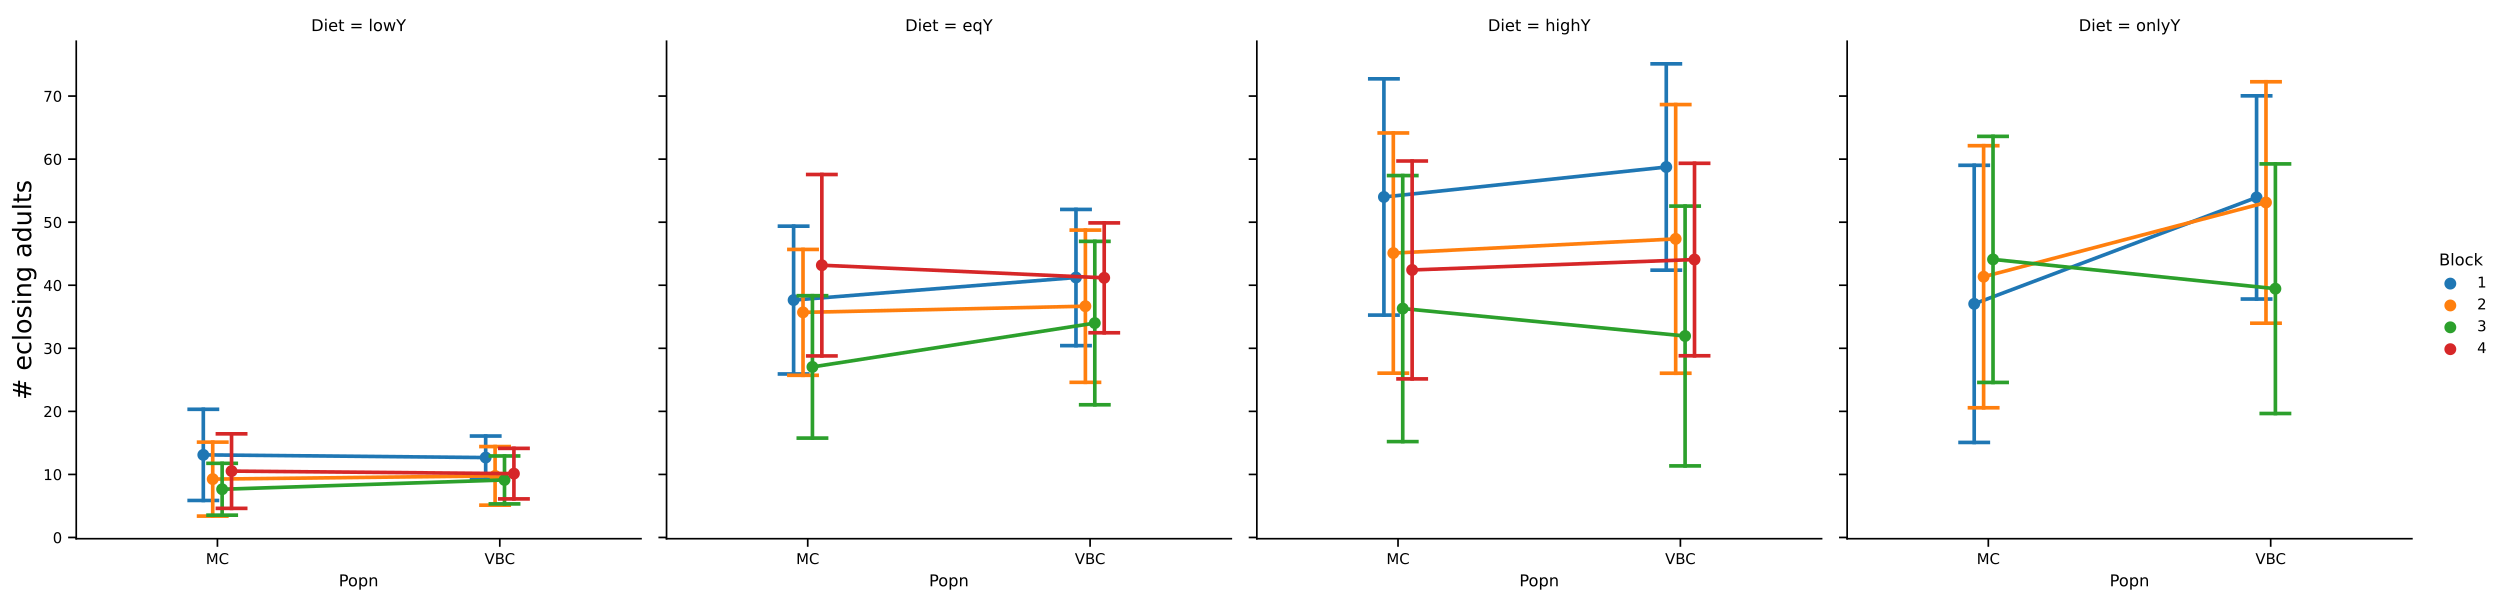<?xml version="1.0" encoding="utf-8" standalone="no"?>
<!DOCTYPE svg PUBLIC "-//W3C//DTD SVG 1.1//EN"
  "http://www.w3.org/Graphics/SVG/1.1/DTD/svg11.dtd">
<!-- Created with matplotlib (https://matplotlib.org/) -->
<svg height="360pt" version="1.1" viewBox="0 0 1477.305 360" width="1477.305pt" xmlns="http://www.w3.org/2000/svg" xmlns:xlink="http://www.w3.org/1999/xlink">
 <defs>
  <style type="text/css">
*{stroke-linecap:butt;stroke-linejoin:round;}
  </style>
 </defs>
 <g id="figure_1">
  <g id="patch_1">
   <path d="M 0 360 
L 1477.305 360 
L 1477.305 0 
L 0 0 
z
" style="fill:#ffffff;"/>
  </g>
  <g id="axes_1">
   <g id="patch_2">
    <path d="M 45.056 318.332 
L 378.768 318.332 
L 378.768 24.368 
L 45.056 24.368 
z
" style="fill:#ffffff;"/>
   </g>
   <g id="PathCollection_1">
    <defs>
     <path d="M 0 2.707 
C 0.718 2.707 1.407 2.422 1.914 1.914 
C 2.422 1.407 2.707 0.718 2.707 0 
C 2.707 -0.718 2.422 -1.407 1.914 -1.914 
C 1.407 -2.422 0.718 -2.707 0 -2.707 
C -0.718 -2.707 -1.407 -2.422 -1.914 -1.914 
C -2.422 -1.407 -2.707 -0.718 -2.707 0 
C -2.707 0.718 -2.422 1.407 -1.914 1.914 
C -1.407 2.422 -0.718 2.707 0 2.707 
z
" id="m391d238e4b" style="stroke:#1f77b4;stroke-width:1.62;"/>
    </defs>
    <g clip-path="url(#pcff7a3983b)">
     <use style="fill:#1f77b4;stroke:#1f77b4;stroke-width:1.62;" x="120.141" xlink:href="#m391d238e4b" y="268.794"/>
     <use style="fill:#1f77b4;stroke:#1f77b4;stroke-width:1.62;" x="286.997" xlink:href="#m391d238e4b" y="270.378"/>
    </g>
   </g>
   <g id="line2d_1">
    <path clip-path="url(#pcff7a3983b)" d="M 120.141 268.794 
L 286.997 270.378 
" style="fill:none;stroke:#1f77b4;stroke-linecap:square;stroke-width:2.16;"/>
   </g>
   <g id="line2d_2">
    <path clip-path="url(#pcff7a3983b)" d="M 120.141 295.739 
L 120.141 241.849 
" style="fill:none;stroke:#1f77b4;stroke-linecap:square;stroke-width:2.16;"/>
   </g>
   <g id="line2d_3">
    <path clip-path="url(#pcff7a3983b)" d="M 111.798 295.739 
L 128.484 295.739 
" style="fill:none;stroke:#1f77b4;stroke-linecap:square;stroke-width:2.16;"/>
   </g>
   <g id="line2d_4">
    <path clip-path="url(#pcff7a3983b)" d="M 111.798 241.849 
L 128.484 241.849 
" style="fill:none;stroke:#1f77b4;stroke-linecap:square;stroke-width:2.16;"/>
   </g>
   <g id="line2d_5">
    <path clip-path="url(#pcff7a3983b)" d="M 286.997 283.107 
L 286.997 257.649 
" style="fill:none;stroke:#1f77b4;stroke-linecap:square;stroke-width:2.16;"/>
   </g>
   <g id="line2d_6">
    <path clip-path="url(#pcff7a3983b)" d="M 278.654 283.107 
L 295.34 283.107 
" style="fill:none;stroke:#1f77b4;stroke-linecap:square;stroke-width:2.16;"/>
   </g>
   <g id="line2d_7">
    <path clip-path="url(#pcff7a3983b)" d="M 278.654 257.649 
L 295.34 257.649 
" style="fill:none;stroke:#1f77b4;stroke-linecap:square;stroke-width:2.16;"/>
   </g>
   <g id="matplotlib.axis_1">
    <g id="xtick_1">
     <g id="line2d_8">
      <defs>
       <path d="M 0 0 
L 0 4.8 
" id="m4857183f93" style="stroke:#000000;"/>
      </defs>
      <g>
       <use style="stroke:#000000;" x="128.484" xlink:href="#m4857183f93" y="318.332"/>
      </g>
     </g>
     <g id="text_1">
      <!-- MC -->
      <defs>
       <path d="M 9.812 72.906 
L 24.516 72.906 
L 43.109 23.297 
L 61.812 72.906 
L 76.516 72.906 
L 76.516 0 
L 66.891 0 
L 66.891 64.016 
L 48.094 14.016 
L 38.188 14.016 
L 19.391 64.016 
L 19.391 0 
L 9.812 0 
z
" id="DejaVuSans-77"/>
       <path d="M 64.406 67.281 
L 64.406 56.891 
Q 59.422 61.531 53.781 63.812 
Q 48.141 66.109 41.797 66.109 
Q 29.297 66.109 22.656 58.469 
Q 16.016 50.828 16.016 36.375 
Q 16.016 21.969 22.656 14.328 
Q 29.297 6.688 41.797 6.688 
Q 48.141 6.688 53.781 8.984 
Q 59.422 11.281 64.406 15.922 
L 64.406 5.609 
Q 59.234 2.094 53.438 0.328 
Q 47.656 -1.422 41.219 -1.422 
Q 24.656 -1.422 15.125 8.703 
Q 5.609 18.844 5.609 36.375 
Q 5.609 53.953 15.125 64.078 
Q 24.656 74.219 41.219 74.219 
Q 47.75 74.219 53.531 72.484 
Q 59.328 70.75 64.406 67.281 
z
" id="DejaVuSans-67"/>
      </defs>
      <g transform="translate(121.615 333.319)scale(0.088 -0.088)">
       <use xlink:href="#DejaVuSans-77"/>
       <use x="86.279" xlink:href="#DejaVuSans-67"/>
      </g>
     </g>
    </g>
    <g id="xtick_2">
     <g id="line2d_9">
      <g>
       <use style="stroke:#000000;" x="295.34" xlink:href="#m4857183f93" y="318.332"/>
      </g>
     </g>
     <g id="text_2">
      <!-- VBC -->
      <defs>
       <path d="M 28.609 0 
L 0.781 72.906 
L 11.078 72.906 
L 34.188 11.531 
L 57.328 72.906 
L 67.578 72.906 
L 39.797 0 
z
" id="DejaVuSans-86"/>
       <path d="M 19.672 34.812 
L 19.672 8.109 
L 35.5 8.109 
Q 43.453 8.109 47.281 11.406 
Q 51.125 14.703 51.125 21.484 
Q 51.125 28.328 47.281 31.562 
Q 43.453 34.812 35.5 34.812 
z
M 19.672 64.797 
L 19.672 42.828 
L 34.281 42.828 
Q 41.5 42.828 45.031 45.531 
Q 48.578 48.25 48.578 53.812 
Q 48.578 59.328 45.031 62.062 
Q 41.5 64.797 34.281 64.797 
z
M 9.812 72.906 
L 35.016 72.906 
Q 46.297 72.906 52.391 68.219 
Q 58.5 63.531 58.5 54.891 
Q 58.5 48.188 55.375 44.234 
Q 52.25 40.281 46.188 39.312 
Q 53.469 37.75 57.5 32.781 
Q 61.531 27.828 61.531 20.406 
Q 61.531 10.641 54.891 5.312 
Q 48.25 0 35.984 0 
L 9.812 0 
z
" id="DejaVuSans-66"/>
      </defs>
      <g transform="translate(286.316 333.319)scale(0.088 -0.088)">
       <use xlink:href="#DejaVuSans-86"/>
       <use x="68.408" xlink:href="#DejaVuSans-66"/>
       <use x="135.262" xlink:href="#DejaVuSans-67"/>
      </g>
     </g>
    </g>
    <g id="text_3">
     <!-- Popn -->
     <defs>
      <path d="M 19.672 64.797 
L 19.672 37.406 
L 32.078 37.406 
Q 38.969 37.406 42.719 40.969 
Q 46.484 44.531 46.484 51.125 
Q 46.484 57.672 42.719 61.234 
Q 38.969 64.797 32.078 64.797 
z
M 9.812 72.906 
L 32.078 72.906 
Q 44.344 72.906 50.609 67.359 
Q 56.891 61.812 56.891 51.125 
Q 56.891 40.328 50.609 34.812 
Q 44.344 29.297 32.078 29.297 
L 19.672 29.297 
L 19.672 0 
L 9.812 0 
z
" id="DejaVuSans-80"/>
      <path d="M 30.609 48.391 
Q 23.391 48.391 19.188 42.75 
Q 14.984 37.109 14.984 27.297 
Q 14.984 17.484 19.156 11.844 
Q 23.344 6.203 30.609 6.203 
Q 37.797 6.203 41.984 11.859 
Q 46.188 17.531 46.188 27.297 
Q 46.188 37.016 41.984 42.703 
Q 37.797 48.391 30.609 48.391 
z
M 30.609 56 
Q 42.328 56 49.016 48.375 
Q 55.719 40.766 55.719 27.297 
Q 55.719 13.875 49.016 6.219 
Q 42.328 -1.422 30.609 -1.422 
Q 18.844 -1.422 12.172 6.219 
Q 5.516 13.875 5.516 27.297 
Q 5.516 40.766 12.172 48.375 
Q 18.844 56 30.609 56 
z
" id="DejaVuSans-111"/>
      <path d="M 18.109 8.203 
L 18.109 -20.797 
L 9.078 -20.797 
L 9.078 54.688 
L 18.109 54.688 
L 18.109 46.391 
Q 20.953 51.266 25.266 53.625 
Q 29.594 56 35.594 56 
Q 45.562 56 51.781 48.094 
Q 58.016 40.188 58.016 27.297 
Q 58.016 14.406 51.781 6.484 
Q 45.562 -1.422 35.594 -1.422 
Q 29.594 -1.422 25.266 0.953 
Q 20.953 3.328 18.109 8.203 
z
M 48.688 27.297 
Q 48.688 37.203 44.609 42.844 
Q 40.531 48.484 33.406 48.484 
Q 26.266 48.484 22.188 42.844 
Q 18.109 37.203 18.109 27.297 
Q 18.109 17.391 22.188 11.75 
Q 26.266 6.109 33.406 6.109 
Q 40.531 6.109 44.609 11.75 
Q 48.688 17.391 48.688 27.297 
z
" id="DejaVuSans-112"/>
      <path d="M 54.891 33.016 
L 54.891 0 
L 45.906 0 
L 45.906 32.719 
Q 45.906 40.484 42.875 44.328 
Q 39.844 48.188 33.797 48.188 
Q 26.516 48.188 22.312 43.547 
Q 18.109 38.922 18.109 30.906 
L 18.109 0 
L 9.078 0 
L 9.078 54.688 
L 18.109 54.688 
L 18.109 46.188 
Q 21.344 51.125 25.703 53.562 
Q 30.078 56 35.797 56 
Q 45.219 56 50.047 50.172 
Q 54.891 44.344 54.891 33.016 
z
" id="DejaVuSans-110"/>
     </defs>
     <g transform="translate(200.165 346.443)scale(0.096 -0.096)">
      <use xlink:href="#DejaVuSans-80"/>
      <use x="56.678" xlink:href="#DejaVuSans-111"/>
      <use x="117.859" xlink:href="#DejaVuSans-112"/>
      <use x="181.336" xlink:href="#DejaVuSans-110"/>
     </g>
    </g>
   </g>
   <g id="matplotlib.axis_2">
    <g id="ytick_1">
     <g id="line2d_10">
      <defs>
       <path d="M 0 0 
L -4.8 0 
" id="mb52261094b" style="stroke:#000000;"/>
      </defs>
      <g>
       <use style="stroke:#000000;" x="45.056" xlink:href="#mb52261094b" y="317.608"/>
      </g>
     </g>
     <g id="text_4">
      <!-- 0 -->
      <defs>
       <path d="M 31.781 66.406 
Q 24.172 66.406 20.328 58.906 
Q 16.5 51.422 16.5 36.375 
Q 16.5 21.391 20.328 13.891 
Q 24.172 6.391 31.781 6.391 
Q 39.453 6.391 43.281 13.891 
Q 47.125 21.391 47.125 36.375 
Q 47.125 51.422 43.281 58.906 
Q 39.453 66.406 31.781 66.406 
z
M 31.781 74.219 
Q 44.047 74.219 50.516 64.516 
Q 56.984 54.828 56.984 36.375 
Q 56.984 17.969 50.516 8.266 
Q 44.047 -1.422 31.781 -1.422 
Q 19.531 -1.422 13.062 8.266 
Q 6.594 17.969 6.594 36.375 
Q 6.594 54.828 13.062 64.516 
Q 19.531 74.219 31.781 74.219 
z
" id="DejaVuSans-48"/>
      </defs>
      <g transform="translate(31.157 320.951)scale(0.088 -0.088)">
       <use xlink:href="#DejaVuSans-48"/>
      </g>
     </g>
    </g>
    <g id="ytick_2">
     <g id="line2d_11">
      <g>
       <use style="stroke:#000000;" x="45.056" xlink:href="#mb52261094b" y="280.345"/>
      </g>
     </g>
     <g id="text_5">
      <!-- 10 -->
      <defs>
       <path d="M 12.406 8.297 
L 28.516 8.297 
L 28.516 63.922 
L 10.984 60.406 
L 10.984 69.391 
L 28.422 72.906 
L 38.281 72.906 
L 38.281 8.297 
L 54.391 8.297 
L 54.391 0 
L 12.406 0 
z
" id="DejaVuSans-49"/>
      </defs>
      <g transform="translate(25.558 283.689)scale(0.088 -0.088)">
       <use xlink:href="#DejaVuSans-49"/>
       <use x="63.623" xlink:href="#DejaVuSans-48"/>
      </g>
     </g>
    </g>
    <g id="ytick_3">
     <g id="line2d_12">
      <g>
       <use style="stroke:#000000;" x="45.056" xlink:href="#mb52261094b" y="243.083"/>
      </g>
     </g>
     <g id="text_6">
      <!-- 20 -->
      <defs>
       <path d="M 19.188 8.297 
L 53.609 8.297 
L 53.609 0 
L 7.328 0 
L 7.328 8.297 
Q 12.938 14.109 22.625 23.891 
Q 32.328 33.688 34.812 36.531 
Q 39.547 41.844 41.422 45.531 
Q 43.312 49.219 43.312 52.781 
Q 43.312 58.594 39.234 62.25 
Q 35.156 65.922 28.609 65.922 
Q 23.969 65.922 18.812 64.312 
Q 13.672 62.703 7.812 59.422 
L 7.812 69.391 
Q 13.766 71.781 18.938 73 
Q 24.125 74.219 28.422 74.219 
Q 39.75 74.219 46.484 68.547 
Q 53.219 62.891 53.219 53.422 
Q 53.219 48.922 51.531 44.891 
Q 49.859 40.875 45.406 35.406 
Q 44.188 33.984 37.641 27.219 
Q 31.109 20.453 19.188 8.297 
z
" id="DejaVuSans-50"/>
      </defs>
      <g transform="translate(25.558 246.426)scale(0.088 -0.088)">
       <use xlink:href="#DejaVuSans-50"/>
       <use x="63.623" xlink:href="#DejaVuSans-48"/>
      </g>
     </g>
    </g>
    <g id="ytick_4">
     <g id="line2d_13">
      <g>
       <use style="stroke:#000000;" x="45.056" xlink:href="#mb52261094b" y="205.82"/>
      </g>
     </g>
     <g id="text_7">
      <!-- 30 -->
      <defs>
       <path d="M 40.578 39.312 
Q 47.656 37.797 51.625 33 
Q 55.609 28.219 55.609 21.188 
Q 55.609 10.406 48.188 4.484 
Q 40.766 -1.422 27.094 -1.422 
Q 22.516 -1.422 17.656 -0.516 
Q 12.797 0.391 7.625 2.203 
L 7.625 11.719 
Q 11.719 9.328 16.594 8.109 
Q 21.484 6.891 26.812 6.891 
Q 36.078 6.891 40.938 10.547 
Q 45.797 14.203 45.797 21.188 
Q 45.797 27.641 41.281 31.266 
Q 36.766 34.906 28.719 34.906 
L 20.219 34.906 
L 20.219 43.016 
L 29.109 43.016 
Q 36.375 43.016 40.234 45.922 
Q 44.094 48.828 44.094 54.297 
Q 44.094 59.906 40.109 62.906 
Q 36.141 65.922 28.719 65.922 
Q 24.656 65.922 20.016 65.031 
Q 15.375 64.156 9.812 62.312 
L 9.812 71.094 
Q 15.438 72.656 20.344 73.438 
Q 25.25 74.219 29.594 74.219 
Q 40.828 74.219 47.359 69.109 
Q 53.906 64.016 53.906 55.328 
Q 53.906 49.266 50.438 45.094 
Q 46.969 40.922 40.578 39.312 
z
" id="DejaVuSans-51"/>
      </defs>
      <g transform="translate(25.558 209.164)scale(0.088 -0.088)">
       <use xlink:href="#DejaVuSans-51"/>
       <use x="63.623" xlink:href="#DejaVuSans-48"/>
      </g>
     </g>
    </g>
    <g id="ytick_5">
     <g id="line2d_14">
      <g>
       <use style="stroke:#000000;" x="45.056" xlink:href="#mb52261094b" y="168.558"/>
      </g>
     </g>
     <g id="text_8">
      <!-- 40 -->
      <defs>
       <path d="M 37.797 64.312 
L 12.891 25.391 
L 37.797 25.391 
z
M 35.203 72.906 
L 47.609 72.906 
L 47.609 25.391 
L 58.016 25.391 
L 58.016 17.188 
L 47.609 17.188 
L 47.609 0 
L 37.797 0 
L 37.797 17.188 
L 4.891 17.188 
L 4.891 26.703 
z
" id="DejaVuSans-52"/>
      </defs>
      <g transform="translate(25.558 171.901)scale(0.088 -0.088)">
       <use xlink:href="#DejaVuSans-52"/>
       <use x="63.623" xlink:href="#DejaVuSans-48"/>
      </g>
     </g>
    </g>
    <g id="ytick_6">
     <g id="line2d_15">
      <g>
       <use style="stroke:#000000;" x="45.056" xlink:href="#mb52261094b" y="131.295"/>
      </g>
     </g>
     <g id="text_9">
      <!-- 50 -->
      <defs>
       <path d="M 10.797 72.906 
L 49.516 72.906 
L 49.516 64.594 
L 19.828 64.594 
L 19.828 46.734 
Q 21.969 47.469 24.109 47.828 
Q 26.266 48.188 28.422 48.188 
Q 40.625 48.188 47.75 41.5 
Q 54.891 34.812 54.891 23.391 
Q 54.891 11.625 47.562 5.094 
Q 40.234 -1.422 26.906 -1.422 
Q 22.312 -1.422 17.547 -0.641 
Q 12.797 0.141 7.719 1.703 
L 7.719 11.625 
Q 12.109 9.234 16.797 8.062 
Q 21.484 6.891 26.703 6.891 
Q 35.156 6.891 40.078 11.328 
Q 45.016 15.766 45.016 23.391 
Q 45.016 31 40.078 35.438 
Q 35.156 39.891 26.703 39.891 
Q 22.75 39.891 18.812 39.016 
Q 14.891 38.141 10.797 36.281 
z
" id="DejaVuSans-53"/>
      </defs>
      <g transform="translate(25.558 134.638)scale(0.088 -0.088)">
       <use xlink:href="#DejaVuSans-53"/>
       <use x="63.623" xlink:href="#DejaVuSans-48"/>
      </g>
     </g>
    </g>
    <g id="ytick_7">
     <g id="line2d_16">
      <g>
       <use style="stroke:#000000;" x="45.056" xlink:href="#mb52261094b" y="94.032"/>
      </g>
     </g>
     <g id="text_10">
      <!-- 60 -->
      <defs>
       <path d="M 33.016 40.375 
Q 26.375 40.375 22.484 35.828 
Q 18.609 31.297 18.609 23.391 
Q 18.609 15.531 22.484 10.953 
Q 26.375 6.391 33.016 6.391 
Q 39.656 6.391 43.531 10.953 
Q 47.406 15.531 47.406 23.391 
Q 47.406 31.297 43.531 35.828 
Q 39.656 40.375 33.016 40.375 
z
M 52.594 71.297 
L 52.594 62.312 
Q 48.875 64.062 45.094 64.984 
Q 41.312 65.922 37.594 65.922 
Q 27.828 65.922 22.672 59.328 
Q 17.531 52.734 16.797 39.406 
Q 19.672 43.656 24.016 45.922 
Q 28.375 48.188 33.594 48.188 
Q 44.578 48.188 50.953 41.516 
Q 57.328 34.859 57.328 23.391 
Q 57.328 12.156 50.688 5.359 
Q 44.047 -1.422 33.016 -1.422 
Q 20.359 -1.422 13.672 8.266 
Q 6.984 17.969 6.984 36.375 
Q 6.984 53.656 15.188 63.938 
Q 23.391 74.219 37.203 74.219 
Q 40.922 74.219 44.703 73.484 
Q 48.484 72.75 52.594 71.297 
z
" id="DejaVuSans-54"/>
      </defs>
      <g transform="translate(25.558 97.376)scale(0.088 -0.088)">
       <use xlink:href="#DejaVuSans-54"/>
       <use x="63.623" xlink:href="#DejaVuSans-48"/>
      </g>
     </g>
    </g>
    <g id="ytick_8">
     <g id="line2d_17">
      <g>
       <use style="stroke:#000000;" x="45.056" xlink:href="#mb52261094b" y="56.77"/>
      </g>
     </g>
     <g id="text_11">
      <!-- 70 -->
      <defs>
       <path d="M 8.203 72.906 
L 55.078 72.906 
L 55.078 68.703 
L 28.609 0 
L 18.312 0 
L 43.219 64.594 
L 8.203 64.594 
z
" id="DejaVuSans-55"/>
      </defs>
      <g transform="translate(25.558 60.113)scale(0.088 -0.088)">
       <use xlink:href="#DejaVuSans-55"/>
       <use x="63.623" xlink:href="#DejaVuSans-48"/>
      </g>
     </g>
    </g>
    <g id="text_12">
     <!-- # eclosing adults -->
     <defs>
      <path d="M 51.125 44 
L 36.922 44 
L 32.812 27.688 
L 47.125 27.688 
z
M 43.797 71.781 
L 38.719 51.516 
L 52.984 51.516 
L 58.109 71.781 
L 65.922 71.781 
L 60.891 51.516 
L 76.125 51.516 
L 76.125 44 
L 58.984 44 
L 54.984 27.688 
L 70.516 27.688 
L 70.516 20.219 
L 53.078 20.219 
L 48 0 
L 40.188 0 
L 45.219 20.219 
L 30.906 20.219 
L 25.875 0 
L 18.016 0 
L 23.094 20.219 
L 7.719 20.219 
L 7.719 27.688 
L 24.906 27.688 
L 29 44 
L 13.281 44 
L 13.281 51.516 
L 30.906 51.516 
L 35.891 71.781 
z
" id="DejaVuSans-35"/>
      <path id="DejaVuSans-32"/>
      <path d="M 56.203 29.594 
L 56.203 25.203 
L 14.891 25.203 
Q 15.484 15.922 20.484 11.062 
Q 25.484 6.203 34.422 6.203 
Q 39.594 6.203 44.453 7.469 
Q 49.312 8.734 54.109 11.281 
L 54.109 2.781 
Q 49.266 0.734 44.188 -0.344 
Q 39.109 -1.422 33.891 -1.422 
Q 20.797 -1.422 13.156 6.188 
Q 5.516 13.812 5.516 26.812 
Q 5.516 40.234 12.766 48.109 
Q 20.016 56 32.328 56 
Q 43.359 56 49.781 48.891 
Q 56.203 41.797 56.203 29.594 
z
M 47.219 32.234 
Q 47.125 39.594 43.094 43.984 
Q 39.062 48.391 32.422 48.391 
Q 24.906 48.391 20.391 44.141 
Q 15.875 39.891 15.188 32.172 
z
" id="DejaVuSans-101"/>
      <path d="M 48.781 52.594 
L 48.781 44.188 
Q 44.969 46.297 41.141 47.344 
Q 37.312 48.391 33.406 48.391 
Q 24.656 48.391 19.812 42.844 
Q 14.984 37.312 14.984 27.297 
Q 14.984 17.281 19.812 11.734 
Q 24.656 6.203 33.406 6.203 
Q 37.312 6.203 41.141 7.25 
Q 44.969 8.297 48.781 10.406 
L 48.781 2.094 
Q 45.016 0.344 40.984 -0.531 
Q 36.969 -1.422 32.422 -1.422 
Q 20.062 -1.422 12.781 6.344 
Q 5.516 14.109 5.516 27.297 
Q 5.516 40.672 12.859 48.328 
Q 20.219 56 33.016 56 
Q 37.156 56 41.109 55.141 
Q 45.062 54.297 48.781 52.594 
z
" id="DejaVuSans-99"/>
      <path d="M 9.422 75.984 
L 18.406 75.984 
L 18.406 0 
L 9.422 0 
z
" id="DejaVuSans-108"/>
      <path d="M 44.281 53.078 
L 44.281 44.578 
Q 40.484 46.531 36.375 47.5 
Q 32.281 48.484 27.875 48.484 
Q 21.188 48.484 17.844 46.438 
Q 14.5 44.391 14.5 40.281 
Q 14.5 37.156 16.891 35.375 
Q 19.281 33.594 26.516 31.984 
L 29.594 31.297 
Q 39.156 29.25 43.188 25.516 
Q 47.219 21.781 47.219 15.094 
Q 47.219 7.469 41.188 3.016 
Q 35.156 -1.422 24.609 -1.422 
Q 20.219 -1.422 15.453 -0.562 
Q 10.688 0.297 5.422 2 
L 5.422 11.281 
Q 10.406 8.688 15.234 7.391 
Q 20.062 6.109 24.812 6.109 
Q 31.156 6.109 34.562 8.281 
Q 37.984 10.453 37.984 14.406 
Q 37.984 18.062 35.516 20.016 
Q 33.062 21.969 24.703 23.781 
L 21.578 24.516 
Q 13.234 26.266 9.516 29.906 
Q 5.812 33.547 5.812 39.891 
Q 5.812 47.609 11.281 51.797 
Q 16.75 56 26.812 56 
Q 31.781 56 36.172 55.266 
Q 40.578 54.547 44.281 53.078 
z
" id="DejaVuSans-115"/>
      <path d="M 9.422 54.688 
L 18.406 54.688 
L 18.406 0 
L 9.422 0 
z
M 9.422 75.984 
L 18.406 75.984 
L 18.406 64.594 
L 9.422 64.594 
z
" id="DejaVuSans-105"/>
      <path d="M 45.406 27.984 
Q 45.406 37.75 41.375 43.109 
Q 37.359 48.484 30.078 48.484 
Q 22.859 48.484 18.828 43.109 
Q 14.797 37.75 14.797 27.984 
Q 14.797 18.266 18.828 12.891 
Q 22.859 7.516 30.078 7.516 
Q 37.359 7.516 41.375 12.891 
Q 45.406 18.266 45.406 27.984 
z
M 54.391 6.781 
Q 54.391 -7.172 48.188 -13.984 
Q 42 -20.797 29.203 -20.797 
Q 24.469 -20.797 20.266 -20.094 
Q 16.062 -19.391 12.109 -17.922 
L 12.109 -9.188 
Q 16.062 -11.328 19.922 -12.344 
Q 23.781 -13.375 27.781 -13.375 
Q 36.625 -13.375 41.016 -8.766 
Q 45.406 -4.156 45.406 5.172 
L 45.406 9.625 
Q 42.625 4.781 38.281 2.391 
Q 33.938 0 27.875 0 
Q 17.828 0 11.672 7.656 
Q 5.516 15.328 5.516 27.984 
Q 5.516 40.672 11.672 48.328 
Q 17.828 56 27.875 56 
Q 33.938 56 38.281 53.609 
Q 42.625 51.219 45.406 46.391 
L 45.406 54.688 
L 54.391 54.688 
z
" id="DejaVuSans-103"/>
      <path d="M 34.281 27.484 
Q 23.391 27.484 19.188 25 
Q 14.984 22.516 14.984 16.5 
Q 14.984 11.719 18.141 8.906 
Q 21.297 6.109 26.703 6.109 
Q 34.188 6.109 38.703 11.406 
Q 43.219 16.703 43.219 25.484 
L 43.219 27.484 
z
M 52.203 31.203 
L 52.203 0 
L 43.219 0 
L 43.219 8.297 
Q 40.141 3.328 35.547 0.953 
Q 30.953 -1.422 24.312 -1.422 
Q 15.922 -1.422 10.953 3.297 
Q 6 8.016 6 15.922 
Q 6 25.141 12.172 29.828 
Q 18.359 34.516 30.609 34.516 
L 43.219 34.516 
L 43.219 35.406 
Q 43.219 41.609 39.141 45 
Q 35.062 48.391 27.688 48.391 
Q 23 48.391 18.547 47.266 
Q 14.109 46.141 10.016 43.891 
L 10.016 52.203 
Q 14.938 54.109 19.578 55.047 
Q 24.219 56 28.609 56 
Q 40.484 56 46.344 49.844 
Q 52.203 43.703 52.203 31.203 
z
" id="DejaVuSans-97"/>
      <path d="M 45.406 46.391 
L 45.406 75.984 
L 54.391 75.984 
L 54.391 0 
L 45.406 0 
L 45.406 8.203 
Q 42.578 3.328 38.25 0.953 
Q 33.938 -1.422 27.875 -1.422 
Q 17.969 -1.422 11.734 6.484 
Q 5.516 14.406 5.516 27.297 
Q 5.516 40.188 11.734 48.094 
Q 17.969 56 27.875 56 
Q 33.938 56 38.25 53.625 
Q 42.578 51.266 45.406 46.391 
z
M 14.797 27.297 
Q 14.797 17.391 18.875 11.75 
Q 22.953 6.109 30.078 6.109 
Q 37.203 6.109 41.297 11.75 
Q 45.406 17.391 45.406 27.297 
Q 45.406 37.203 41.297 42.844 
Q 37.203 48.484 30.078 48.484 
Q 22.953 48.484 18.875 42.844 
Q 14.797 37.203 14.797 27.297 
z
" id="DejaVuSans-100"/>
      <path d="M 8.5 21.578 
L 8.5 54.688 
L 17.484 54.688 
L 17.484 21.922 
Q 17.484 14.156 20.5 10.266 
Q 23.531 6.391 29.594 6.391 
Q 36.859 6.391 41.078 11.031 
Q 45.312 15.672 45.312 23.688 
L 45.312 54.688 
L 54.297 54.688 
L 54.297 0 
L 45.312 0 
L 45.312 8.406 
Q 42.047 3.422 37.719 1 
Q 33.406 -1.422 27.688 -1.422 
Q 18.266 -1.422 13.375 4.438 
Q 8.5 10.297 8.5 21.578 
z
M 31.109 56 
z
" id="DejaVuSans-117"/>
      <path d="M 18.312 70.219 
L 18.312 54.688 
L 36.812 54.688 
L 36.812 47.703 
L 18.312 47.703 
L 18.312 18.016 
Q 18.312 11.328 20.141 9.422 
Q 21.969 7.516 27.594 7.516 
L 36.812 7.516 
L 36.812 0 
L 27.594 0 
Q 17.188 0 13.234 3.875 
Q 9.281 7.766 9.281 18.016 
L 9.281 47.703 
L 2.688 47.703 
L 2.688 54.688 
L 9.281 54.688 
L 9.281 70.219 
z
" id="DejaVuSans-116"/>
     </defs>
     <g transform="translate(18.438 236.36)rotate(-90)scale(0.15 -0.15)">
      <use xlink:href="#DejaVuSans-35"/>
      <use x="83.789" xlink:href="#DejaVuSans-32"/>
      <use x="115.576" xlink:href="#DejaVuSans-101"/>
      <use x="177.1" xlink:href="#DejaVuSans-99"/>
      <use x="232.08" xlink:href="#DejaVuSans-108"/>
      <use x="259.863" xlink:href="#DejaVuSans-111"/>
      <use x="321.045" xlink:href="#DejaVuSans-115"/>
      <use x="373.145" xlink:href="#DejaVuSans-105"/>
      <use x="400.928" xlink:href="#DejaVuSans-110"/>
      <use x="464.307" xlink:href="#DejaVuSans-103"/>
      <use x="527.783" xlink:href="#DejaVuSans-32"/>
      <use x="559.57" xlink:href="#DejaVuSans-97"/>
      <use x="620.85" xlink:href="#DejaVuSans-100"/>
      <use x="684.326" xlink:href="#DejaVuSans-117"/>
      <use x="747.705" xlink:href="#DejaVuSans-108"/>
      <use x="775.488" xlink:href="#DejaVuSans-116"/>
      <use x="814.697" xlink:href="#DejaVuSans-115"/>
     </g>
    </g>
   </g>
   <g id="PathCollection_2">
    <defs>
     <path d="M 0 2.707 
C 0.718 2.707 1.407 2.422 1.914 1.914 
C 2.422 1.407 2.707 0.718 2.707 0 
C 2.707 -0.718 2.422 -1.407 1.914 -1.914 
C 1.407 -2.422 0.718 -2.707 0 -2.707 
C -0.718 -2.707 -1.407 -2.422 -1.914 -1.914 
C -2.422 -1.407 -2.707 -0.718 -2.707 0 
C -2.707 0.718 -2.422 1.407 -1.914 1.914 
C -1.407 2.422 -0.718 2.707 0 2.707 
z
" id="mdee2fbc2be" style="stroke:#ff7f0e;stroke-width:1.62;"/>
    </defs>
    <g clip-path="url(#pcff7a3983b)">
     <use style="fill:#ff7f0e;stroke:#ff7f0e;stroke-width:1.62;" x="125.703" xlink:href="#mdee2fbc2be" y="283.116"/>
     <use style="fill:#ff7f0e;stroke:#ff7f0e;stroke-width:1.62;" x="292.559" xlink:href="#mdee2fbc2be" y="281.205"/>
    </g>
   </g>
   <g id="line2d_18">
    <path clip-path="url(#pcff7a3983b)" d="M 125.703 283.116 
L 292.559 281.205 
" style="fill:none;stroke:#ff7f0e;stroke-linecap:square;stroke-width:2.16;"/>
   </g>
   <g id="line2d_19">
    <path clip-path="url(#pcff7a3983b)" d="M 125.703 304.97 
L 125.703 261.263 
" style="fill:none;stroke:#ff7f0e;stroke-linecap:square;stroke-width:2.16;"/>
   </g>
   <g id="line2d_20">
    <path clip-path="url(#pcff7a3983b)" d="M 117.36 304.97 
L 134.046 304.97 
" style="fill:none;stroke:#ff7f0e;stroke-linecap:square;stroke-width:2.16;"/>
   </g>
   <g id="line2d_21">
    <path clip-path="url(#pcff7a3983b)" d="M 117.36 261.263 
L 134.046 261.263 
" style="fill:none;stroke:#ff7f0e;stroke-linecap:square;stroke-width:2.16;"/>
   </g>
   <g id="line2d_22">
    <path clip-path="url(#pcff7a3983b)" d="M 292.559 298.529 
L 292.559 263.882 
" style="fill:none;stroke:#ff7f0e;stroke-linecap:square;stroke-width:2.16;"/>
   </g>
   <g id="line2d_23">
    <path clip-path="url(#pcff7a3983b)" d="M 284.216 298.529 
L 300.902 298.529 
" style="fill:none;stroke:#ff7f0e;stroke-linecap:square;stroke-width:2.16;"/>
   </g>
   <g id="line2d_24">
    <path clip-path="url(#pcff7a3983b)" d="M 284.216 263.882 
L 300.902 263.882 
" style="fill:none;stroke:#ff7f0e;stroke-linecap:square;stroke-width:2.16;"/>
   </g>
   <g id="patch_3">
    <path d="M 45.056 318.332 
L 45.056 24.368 
" style="fill:none;stroke:#000000;stroke-linecap:square;stroke-linejoin:miter;"/>
   </g>
   <g id="patch_4">
    <path d="M 45.056 318.332 
L 378.768 318.332 
" style="fill:none;stroke:#000000;stroke-linecap:square;stroke-linejoin:miter;"/>
   </g>
   <g id="PathCollection_3">
    <defs>
     <path d="M 0 2.707 
C 0.718 2.707 1.407 2.422 1.914 1.914 
C 2.422 1.407 2.707 0.718 2.707 0 
C 2.707 -0.718 2.422 -1.407 1.914 -1.914 
C 1.407 -2.422 0.718 -2.707 0 -2.707 
C -0.718 -2.707 -1.407 -2.422 -1.914 -1.914 
C -2.422 -1.407 -2.707 -0.718 -2.707 0 
C -2.707 0.718 -2.422 1.407 -1.914 1.914 
C -1.407 2.422 -0.718 2.707 0 2.707 
z
" id="me39d6ececd" style="stroke:#2ca02c;stroke-width:1.62;"/>
    </defs>
    <g clip-path="url(#pcff7a3983b)">
     <use style="fill:#2ca02c;stroke:#2ca02c;stroke-width:1.62;" x="131.265" xlink:href="#me39d6ececd" y="289.102"/>
     <use style="fill:#2ca02c;stroke:#2ca02c;stroke-width:1.62;" x="298.121" xlink:href="#me39d6ececd" y="283.606"/>
    </g>
   </g>
   <g id="line2d_25">
    <path clip-path="url(#pcff7a3983b)" d="M 131.265 289.102 
L 298.121 283.606 
" style="fill:none;stroke:#2ca02c;stroke-linecap:square;stroke-width:2.16;"/>
   </g>
   <g id="line2d_26">
    <path clip-path="url(#pcff7a3983b)" d="M 131.265 304.41 
L 131.265 273.794 
" style="fill:none;stroke:#2ca02c;stroke-linecap:square;stroke-width:2.16;"/>
   </g>
   <g id="line2d_27">
    <path clip-path="url(#pcff7a3983b)" d="M 122.922 304.41 
L 139.608 304.41 
" style="fill:none;stroke:#2ca02c;stroke-linecap:square;stroke-width:2.16;"/>
   </g>
   <g id="line2d_28">
    <path clip-path="url(#pcff7a3983b)" d="M 122.922 273.794 
L 139.608 273.794 
" style="fill:none;stroke:#2ca02c;stroke-linecap:square;stroke-width:2.16;"/>
   </g>
   <g id="line2d_29">
    <path clip-path="url(#pcff7a3983b)" d="M 298.121 297.775 
L 298.121 269.437 
" style="fill:none;stroke:#2ca02c;stroke-linecap:square;stroke-width:2.16;"/>
   </g>
   <g id="line2d_30">
    <path clip-path="url(#pcff7a3983b)" d="M 289.778 297.775 
L 306.464 297.775 
" style="fill:none;stroke:#2ca02c;stroke-linecap:square;stroke-width:2.16;"/>
   </g>
   <g id="line2d_31">
    <path clip-path="url(#pcff7a3983b)" d="M 289.778 269.437 
L 306.464 269.437 
" style="fill:none;stroke:#2ca02c;stroke-linecap:square;stroke-width:2.16;"/>
   </g>
   <g id="text_13">
    <!-- Diet = lowY -->
    <defs>
     <path d="M 19.672 64.797 
L 19.672 8.109 
L 31.594 8.109 
Q 46.688 8.109 53.688 14.938 
Q 60.688 21.781 60.688 36.531 
Q 60.688 51.172 53.688 57.984 
Q 46.688 64.797 31.594 64.797 
z
M 9.812 72.906 
L 30.078 72.906 
Q 51.266 72.906 61.172 64.094 
Q 71.094 55.281 71.094 36.531 
Q 71.094 17.672 61.125 8.828 
Q 51.172 0 30.078 0 
L 9.812 0 
z
" id="DejaVuSans-68"/>
     <path d="M 10.594 45.406 
L 73.188 45.406 
L 73.188 37.203 
L 10.594 37.203 
z
M 10.594 25.484 
L 73.188 25.484 
L 73.188 17.188 
L 10.594 17.188 
z
" id="DejaVuSans-61"/>
     <path d="M 4.203 54.688 
L 13.188 54.688 
L 24.422 12.016 
L 35.594 54.688 
L 46.188 54.688 
L 57.422 12.016 
L 68.609 54.688 
L 77.594 54.688 
L 63.281 0 
L 52.688 0 
L 40.922 44.828 
L 29.109 0 
L 18.5 0 
z
" id="DejaVuSans-119"/>
     <path d="M -0.203 72.906 
L 10.406 72.906 
L 30.609 42.922 
L 50.688 72.906 
L 61.281 72.906 
L 35.5 34.719 
L 35.5 0 
L 25.594 0 
L 25.594 34.719 
z
" id="DejaVuSans-89"/>
    </defs>
    <g transform="translate(183.846 18.368)scale(0.096 -0.096)">
     <use xlink:href="#DejaVuSans-68"/>
     <use x="77.002" xlink:href="#DejaVuSans-105"/>
     <use x="104.785" xlink:href="#DejaVuSans-101"/>
     <use x="166.309" xlink:href="#DejaVuSans-116"/>
     <use x="205.518" xlink:href="#DejaVuSans-32"/>
     <use x="237.305" xlink:href="#DejaVuSans-61"/>
     <use x="321.094" xlink:href="#DejaVuSans-32"/>
     <use x="352.881" xlink:href="#DejaVuSans-108"/>
     <use x="380.664" xlink:href="#DejaVuSans-111"/>
     <use x="441.846" xlink:href="#DejaVuSans-119"/>
     <use x="523.633" xlink:href="#DejaVuSans-89"/>
    </g>
   </g>
   <g id="PathCollection_4">
    <defs>
     <path d="M 0 2.707 
C 0.718 2.707 1.407 2.422 1.914 1.914 
C 2.422 1.407 2.707 0.718 2.707 0 
C 2.707 -0.718 2.422 -1.407 1.914 -1.914 
C 1.407 -2.422 0.718 -2.707 0 -2.707 
C -0.718 -2.707 -1.407 -2.422 -1.914 -1.914 
C -2.422 -1.407 -2.707 -0.718 -2.707 0 
C -2.707 0.718 -2.422 1.407 -1.914 1.914 
C -1.407 2.422 -0.718 2.707 0 2.707 
z
" id="m93591355be" style="stroke:#d62728;stroke-width:1.62;"/>
    </defs>
    <g clip-path="url(#pcff7a3983b)">
     <use style="fill:#d62728;stroke:#d62728;stroke-width:1.62;" x="136.827" xlink:href="#m93591355be" y="278.389"/>
     <use style="fill:#d62728;stroke:#d62728;stroke-width:1.62;" x="303.683" xlink:href="#m93591355be" y="279.88"/>
    </g>
   </g>
   <g id="line2d_32">
    <path clip-path="url(#pcff7a3983b)" d="M 136.827 278.389 
L 303.683 279.88 
" style="fill:none;stroke:#d62728;stroke-linecap:square;stroke-width:2.16;"/>
   </g>
   <g id="line2d_33">
    <path clip-path="url(#pcff7a3983b)" d="M 136.827 300.418 
L 136.827 256.36 
" style="fill:none;stroke:#d62728;stroke-linecap:square;stroke-width:2.16;"/>
   </g>
   <g id="line2d_34">
    <path clip-path="url(#pcff7a3983b)" d="M 128.484 300.418 
L 145.169 300.418 
" style="fill:none;stroke:#d62728;stroke-linecap:square;stroke-width:2.16;"/>
   </g>
   <g id="line2d_35">
    <path clip-path="url(#pcff7a3983b)" d="M 128.484 256.36 
L 145.169 256.36 
" style="fill:none;stroke:#d62728;stroke-linecap:square;stroke-width:2.16;"/>
   </g>
   <g id="line2d_36">
    <path clip-path="url(#pcff7a3983b)" d="M 303.683 294.812 
L 303.683 264.947 
" style="fill:none;stroke:#d62728;stroke-linecap:square;stroke-width:2.16;"/>
   </g>
   <g id="line2d_37">
    <path clip-path="url(#pcff7a3983b)" d="M 295.34 294.812 
L 312.026 294.812 
" style="fill:none;stroke:#d62728;stroke-linecap:square;stroke-width:2.16;"/>
   </g>
   <g id="line2d_38">
    <path clip-path="url(#pcff7a3983b)" d="M 295.34 264.947 
L 312.026 264.947 
" style="fill:none;stroke:#d62728;stroke-linecap:square;stroke-width:2.16;"/>
   </g>
  </g>
  <g id="axes_2">
   <g id="patch_5">
    <path d="M 393.875 318.332 
L 727.588 318.332 
L 727.588 24.368 
L 393.875 24.368 
z
" style="fill:#ffffff;"/>
   </g>
   <g id="PathCollection_5">
    <g clip-path="url(#pc653600f77)">
     <use style="fill:#1f77b4;stroke:#1f77b4;stroke-width:1.62;" x="468.961" xlink:href="#m391d238e4b" y="177.314"/>
     <use style="fill:#1f77b4;stroke:#1f77b4;stroke-width:1.62;" x="635.817" xlink:href="#m391d238e4b" y="163.993"/>
    </g>
   </g>
   <g id="line2d_39">
    <path clip-path="url(#pc653600f77)" d="M 468.961 177.314 
L 635.817 163.993 
" style="fill:none;stroke:#1f77b4;stroke-linecap:square;stroke-width:2.16;"/>
   </g>
   <g id="line2d_40">
    <path clip-path="url(#pc653600f77)" d="M 468.961 220.981 
L 468.961 133.647 
" style="fill:none;stroke:#1f77b4;stroke-linecap:square;stroke-width:2.16;"/>
   </g>
   <g id="line2d_41">
    <path clip-path="url(#pc653600f77)" d="M 460.618 220.981 
L 477.303 220.981 
" style="fill:none;stroke:#1f77b4;stroke-linecap:square;stroke-width:2.16;"/>
   </g>
   <g id="line2d_42">
    <path clip-path="url(#pc653600f77)" d="M 460.618 133.647 
L 477.303 133.647 
" style="fill:none;stroke:#1f77b4;stroke-linecap:square;stroke-width:2.16;"/>
   </g>
   <g id="line2d_43">
    <path clip-path="url(#pc653600f77)" d="M 635.817 204.225 
L 635.817 123.761 
" style="fill:none;stroke:#1f77b4;stroke-linecap:square;stroke-width:2.16;"/>
   </g>
   <g id="line2d_44">
    <path clip-path="url(#pc653600f77)" d="M 627.474 204.225 
L 644.16 204.225 
" style="fill:none;stroke:#1f77b4;stroke-linecap:square;stroke-width:2.16;"/>
   </g>
   <g id="line2d_45">
    <path clip-path="url(#pc653600f77)" d="M 627.474 123.761 
L 644.16 123.761 
" style="fill:none;stroke:#1f77b4;stroke-linecap:square;stroke-width:2.16;"/>
   </g>
   <g id="matplotlib.axis_3">
    <g id="xtick_3">
     <g id="line2d_46">
      <g>
       <use style="stroke:#000000;" x="477.303" xlink:href="#m4857183f93" y="318.332"/>
      </g>
     </g>
     <g id="text_14">
      <!-- MC -->
      <g transform="translate(470.435 333.319)scale(0.088 -0.088)">
       <use xlink:href="#DejaVuSans-77"/>
       <use x="86.279" xlink:href="#DejaVuSans-67"/>
      </g>
     </g>
    </g>
    <g id="xtick_4">
     <g id="line2d_47">
      <g>
       <use style="stroke:#000000;" x="644.16" xlink:href="#m4857183f93" y="318.332"/>
      </g>
     </g>
     <g id="text_15">
      <!-- VBC -->
      <g transform="translate(635.135 333.319)scale(0.088 -0.088)">
       <use xlink:href="#DejaVuSans-86"/>
       <use x="68.408" xlink:href="#DejaVuSans-66"/>
       <use x="135.262" xlink:href="#DejaVuSans-67"/>
      </g>
     </g>
    </g>
    <g id="text_16">
     <!-- Popn -->
     <g transform="translate(548.985 346.443)scale(0.096 -0.096)">
      <use xlink:href="#DejaVuSans-80"/>
      <use x="56.678" xlink:href="#DejaVuSans-111"/>
      <use x="117.859" xlink:href="#DejaVuSans-112"/>
      <use x="181.336" xlink:href="#DejaVuSans-110"/>
     </g>
    </g>
   </g>
   <g id="matplotlib.axis_4">
    <g id="ytick_9">
     <g id="line2d_48">
      <g>
       <use style="stroke:#000000;" x="393.875" xlink:href="#mb52261094b" y="317.608"/>
      </g>
     </g>
    </g>
    <g id="ytick_10">
     <g id="line2d_49">
      <g>
       <use style="stroke:#000000;" x="393.875" xlink:href="#mb52261094b" y="280.345"/>
      </g>
     </g>
    </g>
    <g id="ytick_11">
     <g id="line2d_50">
      <g>
       <use style="stroke:#000000;" x="393.875" xlink:href="#mb52261094b" y="243.083"/>
      </g>
     </g>
    </g>
    <g id="ytick_12">
     <g id="line2d_51">
      <g>
       <use style="stroke:#000000;" x="393.875" xlink:href="#mb52261094b" y="205.82"/>
      </g>
     </g>
    </g>
    <g id="ytick_13">
     <g id="line2d_52">
      <g>
       <use style="stroke:#000000;" x="393.875" xlink:href="#mb52261094b" y="168.558"/>
      </g>
     </g>
    </g>
    <g id="ytick_14">
     <g id="line2d_53">
      <g>
       <use style="stroke:#000000;" x="393.875" xlink:href="#mb52261094b" y="131.295"/>
      </g>
     </g>
    </g>
    <g id="ytick_15">
     <g id="line2d_54">
      <g>
       <use style="stroke:#000000;" x="393.875" xlink:href="#mb52261094b" y="94.032"/>
      </g>
     </g>
    </g>
    <g id="ytick_16">
     <g id="line2d_55">
      <g>
       <use style="stroke:#000000;" x="393.875" xlink:href="#mb52261094b" y="56.77"/>
      </g>
     </g>
    </g>
   </g>
   <g id="PathCollection_6">
    <g clip-path="url(#pc653600f77)">
     <use style="fill:#ff7f0e;stroke:#ff7f0e;stroke-width:1.62;" x="474.523" xlink:href="#mdee2fbc2be" y="184.581"/>
     <use style="fill:#ff7f0e;stroke:#ff7f0e;stroke-width:1.62;" x="641.379" xlink:href="#mdee2fbc2be" y="180.947"/>
    </g>
   </g>
   <g id="line2d_56">
    <path clip-path="url(#pc653600f77)" d="M 474.523 184.581 
L 641.379 180.947 
" style="fill:none;stroke:#ff7f0e;stroke-linecap:square;stroke-width:2.16;"/>
   </g>
   <g id="line2d_57">
    <path clip-path="url(#pc653600f77)" d="M 474.523 221.78 
L 474.523 147.381 
" style="fill:none;stroke:#ff7f0e;stroke-linecap:square;stroke-width:2.16;"/>
   </g>
   <g id="line2d_58">
    <path clip-path="url(#pc653600f77)" d="M 466.18 221.78 
L 482.865 221.78 
" style="fill:none;stroke:#ff7f0e;stroke-linecap:square;stroke-width:2.16;"/>
   </g>
   <g id="line2d_59">
    <path clip-path="url(#pc653600f77)" d="M 466.18 147.381 
L 482.865 147.381 
" style="fill:none;stroke:#ff7f0e;stroke-linecap:square;stroke-width:2.16;"/>
   </g>
   <g id="line2d_60">
    <path clip-path="url(#pc653600f77)" d="M 641.379 225.929 
L 641.379 135.966 
" style="fill:none;stroke:#ff7f0e;stroke-linecap:square;stroke-width:2.16;"/>
   </g>
   <g id="line2d_61">
    <path clip-path="url(#pc653600f77)" d="M 633.036 225.929 
L 649.721 225.929 
" style="fill:none;stroke:#ff7f0e;stroke-linecap:square;stroke-width:2.16;"/>
   </g>
   <g id="line2d_62">
    <path clip-path="url(#pc653600f77)" d="M 633.036 135.966 
L 649.721 135.966 
" style="fill:none;stroke:#ff7f0e;stroke-linecap:square;stroke-width:2.16;"/>
   </g>
   <g id="patch_6">
    <path d="M 393.875 318.332 
L 393.875 24.368 
" style="fill:none;stroke:#000000;stroke-linecap:square;stroke-linejoin:miter;"/>
   </g>
   <g id="patch_7">
    <path d="M 393.875 318.332 
L 727.588 318.332 
" style="fill:none;stroke:#000000;stroke-linecap:square;stroke-linejoin:miter;"/>
   </g>
   <g id="PathCollection_7">
    <g clip-path="url(#pc653600f77)">
     <use style="fill:#2ca02c;stroke:#2ca02c;stroke-width:1.62;" x="480.084" xlink:href="#me39d6ececd" y="216.813"/>
     <use style="fill:#2ca02c;stroke:#2ca02c;stroke-width:1.62;" x="646.941" xlink:href="#me39d6ececd" y="190.915"/>
    </g>
   </g>
   <g id="line2d_63">
    <path clip-path="url(#pc653600f77)" d="M 480.084 216.813 
L 646.941 190.915 
" style="fill:none;stroke:#2ca02c;stroke-linecap:square;stroke-width:2.16;"/>
   </g>
   <g id="line2d_64">
    <path clip-path="url(#pc653600f77)" d="M 480.084 258.896 
L 480.084 174.729 
" style="fill:none;stroke:#2ca02c;stroke-linecap:square;stroke-width:2.16;"/>
   </g>
   <g id="line2d_65">
    <path clip-path="url(#pc653600f77)" d="M 471.742 258.896 
L 488.427 258.896 
" style="fill:none;stroke:#2ca02c;stroke-linecap:square;stroke-width:2.16;"/>
   </g>
   <g id="line2d_66">
    <path clip-path="url(#pc653600f77)" d="M 471.742 174.729 
L 488.427 174.729 
" style="fill:none;stroke:#2ca02c;stroke-linecap:square;stroke-width:2.16;"/>
   </g>
   <g id="line2d_67">
    <path clip-path="url(#pc653600f77)" d="M 646.941 239.199 
L 646.941 142.632 
" style="fill:none;stroke:#2ca02c;stroke-linecap:square;stroke-width:2.16;"/>
   </g>
   <g id="line2d_68">
    <path clip-path="url(#pc653600f77)" d="M 638.598 239.199 
L 655.283 239.199 
" style="fill:none;stroke:#2ca02c;stroke-linecap:square;stroke-width:2.16;"/>
   </g>
   <g id="line2d_69">
    <path clip-path="url(#pc653600f77)" d="M 638.598 142.632 
L 655.283 142.632 
" style="fill:none;stroke:#2ca02c;stroke-linecap:square;stroke-width:2.16;"/>
   </g>
   <g id="text_17">
    <!-- Diet = eqY -->
    <defs>
     <path d="M 14.797 27.297 
Q 14.797 17.391 18.875 11.75 
Q 22.953 6.109 30.078 6.109 
Q 37.203 6.109 41.297 11.75 
Q 45.406 17.391 45.406 27.297 
Q 45.406 37.203 41.297 42.844 
Q 37.203 48.484 30.078 48.484 
Q 22.953 48.484 18.875 42.844 
Q 14.797 37.203 14.797 27.297 
z
M 45.406 8.203 
Q 42.578 3.328 38.25 0.953 
Q 33.938 -1.422 27.875 -1.422 
Q 17.969 -1.422 11.734 6.484 
Q 5.516 14.406 5.516 27.297 
Q 5.516 40.188 11.734 48.094 
Q 17.969 56 27.875 56 
Q 33.938 56 38.25 53.625 
Q 42.578 51.266 45.406 46.391 
L 45.406 54.688 
L 54.391 54.688 
L 54.391 -20.797 
L 45.406 -20.797 
z
" id="DejaVuSans-113"/>
    </defs>
    <g transform="translate(534.861 18.368)scale(0.096 -0.096)">
     <use xlink:href="#DejaVuSans-68"/>
     <use x="77.002" xlink:href="#DejaVuSans-105"/>
     <use x="104.785" xlink:href="#DejaVuSans-101"/>
     <use x="166.309" xlink:href="#DejaVuSans-116"/>
     <use x="205.518" xlink:href="#DejaVuSans-32"/>
     <use x="237.305" xlink:href="#DejaVuSans-61"/>
     <use x="321.094" xlink:href="#DejaVuSans-32"/>
     <use x="352.881" xlink:href="#DejaVuSans-101"/>
     <use x="414.404" xlink:href="#DejaVuSans-113"/>
     <use x="477.881" xlink:href="#DejaVuSans-89"/>
    </g>
   </g>
   <g id="PathCollection_8">
    <g clip-path="url(#pc653600f77)">
     <use style="fill:#d62728;stroke:#d62728;stroke-width:1.62;" x="485.646" xlink:href="#m93591355be" y="156.727"/>
     <use style="fill:#d62728;stroke:#d62728;stroke-width:1.62;" x="652.502" xlink:href="#m93591355be" y="164.179"/>
    </g>
   </g>
   <g id="line2d_70">
    <path clip-path="url(#pc653600f77)" d="M 485.646 156.727 
L 652.502 164.179 
" style="fill:none;stroke:#d62728;stroke-linecap:square;stroke-width:2.16;"/>
   </g>
   <g id="line2d_71">
    <path clip-path="url(#pc653600f77)" d="M 485.646 210.331 
L 485.646 103.122 
" style="fill:none;stroke:#d62728;stroke-linecap:square;stroke-width:2.16;"/>
   </g>
   <g id="line2d_72">
    <path clip-path="url(#pc653600f77)" d="M 477.303 210.331 
L 493.989 210.331 
" style="fill:none;stroke:#d62728;stroke-linecap:square;stroke-width:2.16;"/>
   </g>
   <g id="line2d_73">
    <path clip-path="url(#pc653600f77)" d="M 477.303 103.122 
L 493.989 103.122 
" style="fill:none;stroke:#d62728;stroke-linecap:square;stroke-width:2.16;"/>
   </g>
   <g id="line2d_74">
    <path clip-path="url(#pc653600f77)" d="M 652.502 196.641 
L 652.502 131.717 
" style="fill:none;stroke:#d62728;stroke-linecap:square;stroke-width:2.16;"/>
   </g>
   <g id="line2d_75">
    <path clip-path="url(#pc653600f77)" d="M 644.16 196.641 
L 660.845 196.641 
" style="fill:none;stroke:#d62728;stroke-linecap:square;stroke-width:2.16;"/>
   </g>
   <g id="line2d_76">
    <path clip-path="url(#pc653600f77)" d="M 644.16 131.717 
L 660.845 131.717 
" style="fill:none;stroke:#d62728;stroke-linecap:square;stroke-width:2.16;"/>
   </g>
  </g>
  <g id="axes_3">
   <g id="patch_8">
    <path d="M 742.695 318.332 
L 1076.407 318.332 
L 1076.407 24.368 
L 742.695 24.368 
z
" style="fill:#ffffff;"/>
   </g>
   <g id="PathCollection_9">
    <g clip-path="url(#p7cd9800459)">
     <use style="fill:#1f77b4;stroke:#1f77b4;stroke-width:1.62;" x="817.78" xlink:href="#m391d238e4b" y="116.39"/>
     <use style="fill:#1f77b4;stroke:#1f77b4;stroke-width:1.62;" x="984.636" xlink:href="#m391d238e4b" y="98.69"/>
    </g>
   </g>
   <g id="line2d_77">
    <path clip-path="url(#p7cd9800459)" d="M 817.78 116.39 
L 984.636 98.69 
" style="fill:none;stroke:#1f77b4;stroke-linecap:square;stroke-width:2.16;"/>
   </g>
   <g id="line2d_78">
    <path clip-path="url(#p7cd9800459)" d="M 817.78 186.201 
L 817.78 46.579 
" style="fill:none;stroke:#1f77b4;stroke-linecap:square;stroke-width:2.16;"/>
   </g>
   <g id="line2d_79">
    <path clip-path="url(#p7cd9800459)" d="M 809.437 186.201 
L 826.123 186.201 
" style="fill:none;stroke:#1f77b4;stroke-linecap:square;stroke-width:2.16;"/>
   </g>
   <g id="line2d_80">
    <path clip-path="url(#p7cd9800459)" d="M 809.437 46.579 
L 826.123 46.579 
" style="fill:none;stroke:#1f77b4;stroke-linecap:square;stroke-width:2.16;"/>
   </g>
   <g id="line2d_81">
    <path clip-path="url(#p7cd9800459)" d="M 984.636 159.65 
L 984.636 37.73 
" style="fill:none;stroke:#1f77b4;stroke-linecap:square;stroke-width:2.16;"/>
   </g>
   <g id="line2d_82">
    <path clip-path="url(#p7cd9800459)" d="M 976.294 159.65 
L 992.979 159.65 
" style="fill:none;stroke:#1f77b4;stroke-linecap:square;stroke-width:2.16;"/>
   </g>
   <g id="line2d_83">
    <path clip-path="url(#p7cd9800459)" d="M 976.294 37.73 
L 992.979 37.73 
" style="fill:none;stroke:#1f77b4;stroke-linecap:square;stroke-width:2.16;"/>
   </g>
   <g id="matplotlib.axis_5">
    <g id="xtick_5">
     <g id="line2d_84">
      <g>
       <use style="stroke:#000000;" x="826.123" xlink:href="#m4857183f93" y="318.332"/>
      </g>
     </g>
     <g id="text_18">
      <!-- MC -->
      <g transform="translate(819.254 333.319)scale(0.088 -0.088)">
       <use xlink:href="#DejaVuSans-77"/>
       <use x="86.279" xlink:href="#DejaVuSans-67"/>
      </g>
     </g>
    </g>
    <g id="xtick_6">
     <g id="line2d_85">
      <g>
       <use style="stroke:#000000;" x="992.979" xlink:href="#m4857183f93" y="318.332"/>
      </g>
     </g>
     <g id="text_19">
      <!-- VBC -->
      <g transform="translate(983.955 333.319)scale(0.088 -0.088)">
       <use xlink:href="#DejaVuSans-86"/>
       <use x="68.408" xlink:href="#DejaVuSans-66"/>
       <use x="135.262" xlink:href="#DejaVuSans-67"/>
      </g>
     </g>
    </g>
    <g id="text_20">
     <!-- Popn -->
     <g transform="translate(897.805 346.443)scale(0.096 -0.096)">
      <use xlink:href="#DejaVuSans-80"/>
      <use x="56.678" xlink:href="#DejaVuSans-111"/>
      <use x="117.859" xlink:href="#DejaVuSans-112"/>
      <use x="181.336" xlink:href="#DejaVuSans-110"/>
     </g>
    </g>
   </g>
   <g id="matplotlib.axis_6">
    <g id="ytick_17">
     <g id="line2d_86">
      <g>
       <use style="stroke:#000000;" x="742.695" xlink:href="#mb52261094b" y="317.608"/>
      </g>
     </g>
    </g>
    <g id="ytick_18">
     <g id="line2d_87">
      <g>
       <use style="stroke:#000000;" x="742.695" xlink:href="#mb52261094b" y="280.345"/>
      </g>
     </g>
    </g>
    <g id="ytick_19">
     <g id="line2d_88">
      <g>
       <use style="stroke:#000000;" x="742.695" xlink:href="#mb52261094b" y="243.083"/>
      </g>
     </g>
    </g>
    <g id="ytick_20">
     <g id="line2d_89">
      <g>
       <use style="stroke:#000000;" x="742.695" xlink:href="#mb52261094b" y="205.82"/>
      </g>
     </g>
    </g>
    <g id="ytick_21">
     <g id="line2d_90">
      <g>
       <use style="stroke:#000000;" x="742.695" xlink:href="#mb52261094b" y="168.558"/>
      </g>
     </g>
    </g>
    <g id="ytick_22">
     <g id="line2d_91">
      <g>
       <use style="stroke:#000000;" x="742.695" xlink:href="#mb52261094b" y="131.295"/>
      </g>
     </g>
    </g>
    <g id="ytick_23">
     <g id="line2d_92">
      <g>
       <use style="stroke:#000000;" x="742.695" xlink:href="#mb52261094b" y="94.032"/>
      </g>
     </g>
    </g>
    <g id="ytick_24">
     <g id="line2d_93">
      <g>
       <use style="stroke:#000000;" x="742.695" xlink:href="#mb52261094b" y="56.77"/>
      </g>
     </g>
    </g>
   </g>
   <g id="PathCollection_10">
    <g clip-path="url(#p7cd9800459)">
     <use style="fill:#ff7f0e;stroke:#ff7f0e;stroke-width:1.62;" x="823.342" xlink:href="#mdee2fbc2be" y="149.554"/>
     <use style="fill:#ff7f0e;stroke:#ff7f0e;stroke-width:1.62;" x="990.198" xlink:href="#mdee2fbc2be" y="141.17"/>
    </g>
   </g>
   <g id="line2d_94">
    <path clip-path="url(#p7cd9800459)" d="M 823.342 149.554 
L 990.198 141.17 
" style="fill:none;stroke:#ff7f0e;stroke-linecap:square;stroke-width:2.16;"/>
   </g>
   <g id="line2d_95">
    <path clip-path="url(#p7cd9800459)" d="M 823.342 220.518 
L 823.342 78.589 
" style="fill:none;stroke:#ff7f0e;stroke-linecap:square;stroke-width:2.16;"/>
   </g>
   <g id="line2d_96">
    <path clip-path="url(#p7cd9800459)" d="M 814.999 220.518 
L 831.685 220.518 
" style="fill:none;stroke:#ff7f0e;stroke-linecap:square;stroke-width:2.16;"/>
   </g>
   <g id="line2d_97">
    <path clip-path="url(#p7cd9800459)" d="M 814.999 78.589 
L 831.685 78.589 
" style="fill:none;stroke:#ff7f0e;stroke-linecap:square;stroke-width:2.16;"/>
   </g>
   <g id="line2d_98">
    <path clip-path="url(#p7cd9800459)" d="M 990.198 220.547 
L 990.198 61.793 
" style="fill:none;stroke:#ff7f0e;stroke-linecap:square;stroke-width:2.16;"/>
   </g>
   <g id="line2d_99">
    <path clip-path="url(#p7cd9800459)" d="M 981.855 220.547 
L 998.541 220.547 
" style="fill:none;stroke:#ff7f0e;stroke-linecap:square;stroke-width:2.16;"/>
   </g>
   <g id="line2d_100">
    <path clip-path="url(#p7cd9800459)" d="M 981.855 61.793 
L 998.541 61.793 
" style="fill:none;stroke:#ff7f0e;stroke-linecap:square;stroke-width:2.16;"/>
   </g>
   <g id="patch_9">
    <path d="M 742.695 318.332 
L 742.695 24.368 
" style="fill:none;stroke:#000000;stroke-linecap:square;stroke-linejoin:miter;"/>
   </g>
   <g id="patch_10">
    <path d="M 742.695 318.332 
L 1076.407 318.332 
" style="fill:none;stroke:#000000;stroke-linecap:square;stroke-linejoin:miter;"/>
   </g>
   <g id="PathCollection_11">
    <g clip-path="url(#p7cd9800459)">
     <use style="fill:#2ca02c;stroke:#2ca02c;stroke-width:1.62;" x="828.904" xlink:href="#me39d6ececd" y="182.345"/>
     <use style="fill:#2ca02c;stroke:#2ca02c;stroke-width:1.62;" x="995.76" xlink:href="#me39d6ececd" y="198.554"/>
    </g>
   </g>
   <g id="line2d_101">
    <path clip-path="url(#p7cd9800459)" d="M 828.904 182.345 
L 995.76 198.554 
" style="fill:none;stroke:#2ca02c;stroke-linecap:square;stroke-width:2.16;"/>
   </g>
   <g id="line2d_102">
    <path clip-path="url(#p7cd9800459)" d="M 828.904 260.951 
L 828.904 103.738 
" style="fill:none;stroke:#2ca02c;stroke-linecap:square;stroke-width:2.16;"/>
   </g>
   <g id="line2d_103">
    <path clip-path="url(#p7cd9800459)" d="M 820.561 260.951 
L 837.247 260.951 
" style="fill:none;stroke:#2ca02c;stroke-linecap:square;stroke-width:2.16;"/>
   </g>
   <g id="line2d_104">
    <path clip-path="url(#p7cd9800459)" d="M 820.561 103.738 
L 837.247 103.738 
" style="fill:none;stroke:#2ca02c;stroke-linecap:square;stroke-width:2.16;"/>
   </g>
   <g id="line2d_105">
    <path clip-path="url(#p7cd9800459)" d="M 995.76 275.309 
L 995.76 121.799 
" style="fill:none;stroke:#2ca02c;stroke-linecap:square;stroke-width:2.16;"/>
   </g>
   <g id="line2d_106">
    <path clip-path="url(#p7cd9800459)" d="M 987.417 275.309 
L 1004.103 275.309 
" style="fill:none;stroke:#2ca02c;stroke-linecap:square;stroke-width:2.16;"/>
   </g>
   <g id="line2d_107">
    <path clip-path="url(#p7cd9800459)" d="M 987.417 121.799 
L 1004.103 121.799 
" style="fill:none;stroke:#2ca02c;stroke-linecap:square;stroke-width:2.16;"/>
   </g>
   <g id="text_21">
    <!-- Diet = highY -->
    <defs>
     <path d="M 54.891 33.016 
L 54.891 0 
L 45.906 0 
L 45.906 32.719 
Q 45.906 40.484 42.875 44.328 
Q 39.844 48.188 33.797 48.188 
Q 26.516 48.188 22.312 43.547 
Q 18.109 38.922 18.109 30.906 
L 18.109 0 
L 9.078 0 
L 9.078 75.984 
L 18.109 75.984 
L 18.109 46.188 
Q 21.344 51.125 25.703 53.562 
Q 30.078 56 35.797 56 
Q 45.219 56 50.047 50.172 
Q 54.891 44.344 54.891 33.016 
z
" id="DejaVuSans-104"/>
    </defs>
    <g transform="translate(879.217 18.368)scale(0.096 -0.096)">
     <use xlink:href="#DejaVuSans-68"/>
     <use x="77.002" xlink:href="#DejaVuSans-105"/>
     <use x="104.785" xlink:href="#DejaVuSans-101"/>
     <use x="166.309" xlink:href="#DejaVuSans-116"/>
     <use x="205.518" xlink:href="#DejaVuSans-32"/>
     <use x="237.305" xlink:href="#DejaVuSans-61"/>
     <use x="321.094" xlink:href="#DejaVuSans-32"/>
     <use x="352.881" xlink:href="#DejaVuSans-104"/>
     <use x="416.26" xlink:href="#DejaVuSans-105"/>
     <use x="444.043" xlink:href="#DejaVuSans-103"/>
     <use x="507.52" xlink:href="#DejaVuSans-104"/>
     <use x="570.898" xlink:href="#DejaVuSans-89"/>
    </g>
   </g>
   <g id="PathCollection_12">
    <g clip-path="url(#p7cd9800459)">
     <use style="fill:#d62728;stroke:#d62728;stroke-width:1.62;" x="834.466" xlink:href="#m93591355be" y="159.521"/>
     <use style="fill:#d62728;stroke:#d62728;stroke-width:1.62;" x="1001.322" xlink:href="#m93591355be" y="153.373"/>
    </g>
   </g>
   <g id="line2d_108">
    <path clip-path="url(#p7cd9800459)" d="M 834.466 159.521 
L 1001.322 153.373 
" style="fill:none;stroke:#d62728;stroke-linecap:square;stroke-width:2.16;"/>
   </g>
   <g id="line2d_109">
    <path clip-path="url(#p7cd9800459)" d="M 834.466 223.905 
L 834.466 95.137 
" style="fill:none;stroke:#d62728;stroke-linecap:square;stroke-width:2.16;"/>
   </g>
   <g id="line2d_110">
    <path clip-path="url(#p7cd9800459)" d="M 826.123 223.905 
L 842.809 223.905 
" style="fill:none;stroke:#d62728;stroke-linecap:square;stroke-width:2.16;"/>
   </g>
   <g id="line2d_111">
    <path clip-path="url(#p7cd9800459)" d="M 826.123 95.137 
L 842.809 95.137 
" style="fill:none;stroke:#d62728;stroke-linecap:square;stroke-width:2.16;"/>
   </g>
   <g id="line2d_112">
    <path clip-path="url(#p7cd9800459)" d="M 1001.322 210.242 
L 1001.322 96.504 
" style="fill:none;stroke:#d62728;stroke-linecap:square;stroke-width:2.16;"/>
   </g>
   <g id="line2d_113">
    <path clip-path="url(#p7cd9800459)" d="M 992.979 210.242 
L 1009.665 210.242 
" style="fill:none;stroke:#d62728;stroke-linecap:square;stroke-width:2.16;"/>
   </g>
   <g id="line2d_114">
    <path clip-path="url(#p7cd9800459)" d="M 992.979 96.504 
L 1009.665 96.504 
" style="fill:none;stroke:#d62728;stroke-linecap:square;stroke-width:2.16;"/>
   </g>
  </g>
  <g id="axes_4">
   <g id="patch_11">
    <path d="M 1091.515 318.332 
L 1425.227 318.332 
L 1425.227 24.368 
L 1091.515 24.368 
z
" style="fill:#ffffff;"/>
   </g>
   <g id="PathCollection_13">
    <g clip-path="url(#p3653a3fcb9)">
     <use style="fill:#1f77b4;stroke:#1f77b4;stroke-width:1.62;" x="1166.6" xlink:href="#m391d238e4b" y="179.55"/>
     <use style="fill:#1f77b4;stroke:#1f77b4;stroke-width:1.62;" x="1333.456" xlink:href="#m391d238e4b" y="116.669"/>
    </g>
   </g>
   <g id="line2d_115">
    <path clip-path="url(#p3653a3fcb9)" d="M 1166.6 179.55 
L 1333.456 116.669 
" style="fill:none;stroke:#1f77b4;stroke-linecap:square;stroke-width:2.16;"/>
   </g>
   <g id="line2d_116">
    <path clip-path="url(#p3653a3fcb9)" d="M 1166.6 261.43 
L 1166.6 97.67 
" style="fill:none;stroke:#1f77b4;stroke-linecap:square;stroke-width:2.16;"/>
   </g>
   <g id="line2d_117">
    <path clip-path="url(#p3653a3fcb9)" d="M 1158.257 261.43 
L 1174.943 261.43 
" style="fill:none;stroke:#1f77b4;stroke-linecap:square;stroke-width:2.16;"/>
   </g>
   <g id="line2d_118">
    <path clip-path="url(#p3653a3fcb9)" d="M 1158.257 97.67 
L 1174.943 97.67 
" style="fill:none;stroke:#1f77b4;stroke-linecap:square;stroke-width:2.16;"/>
   </g>
   <g id="line2d_119">
    <path clip-path="url(#p3653a3fcb9)" d="M 1333.456 176.698 
L 1333.456 56.641 
" style="fill:none;stroke:#1f77b4;stroke-linecap:square;stroke-width:2.16;"/>
   </g>
   <g id="line2d_120">
    <path clip-path="url(#p3653a3fcb9)" d="M 1325.113 176.698 
L 1341.799 176.698 
" style="fill:none;stroke:#1f77b4;stroke-linecap:square;stroke-width:2.16;"/>
   </g>
   <g id="line2d_121">
    <path clip-path="url(#p3653a3fcb9)" d="M 1325.113 56.641 
L 1341.799 56.641 
" style="fill:none;stroke:#1f77b4;stroke-linecap:square;stroke-width:2.16;"/>
   </g>
   <g id="matplotlib.axis_7">
    <g id="xtick_7">
     <g id="line2d_122">
      <g>
       <use style="stroke:#000000;" x="1174.943" xlink:href="#m4857183f93" y="318.332"/>
      </g>
     </g>
     <g id="text_22">
      <!-- MC -->
      <g transform="translate(1168.074 333.319)scale(0.088 -0.088)">
       <use xlink:href="#DejaVuSans-77"/>
       <use x="86.279" xlink:href="#DejaVuSans-67"/>
      </g>
     </g>
    </g>
    <g id="xtick_8">
     <g id="line2d_123">
      <g>
       <use style="stroke:#000000;" x="1341.799" xlink:href="#m4857183f93" y="318.332"/>
      </g>
     </g>
     <g id="text_23">
      <!-- VBC -->
      <g transform="translate(1332.775 333.319)scale(0.088 -0.088)">
       <use xlink:href="#DejaVuSans-86"/>
       <use x="68.408" xlink:href="#DejaVuSans-66"/>
       <use x="135.262" xlink:href="#DejaVuSans-67"/>
      </g>
     </g>
    </g>
    <g id="text_24">
     <!-- Popn -->
     <g transform="translate(1246.624 346.443)scale(0.096 -0.096)">
      <use xlink:href="#DejaVuSans-80"/>
      <use x="56.678" xlink:href="#DejaVuSans-111"/>
      <use x="117.859" xlink:href="#DejaVuSans-112"/>
      <use x="181.336" xlink:href="#DejaVuSans-110"/>
     </g>
    </g>
   </g>
   <g id="matplotlib.axis_8">
    <g id="ytick_25">
     <g id="line2d_124">
      <g>
       <use style="stroke:#000000;" x="1091.515" xlink:href="#mb52261094b" y="317.608"/>
      </g>
     </g>
    </g>
    <g id="ytick_26">
     <g id="line2d_125">
      <g>
       <use style="stroke:#000000;" x="1091.515" xlink:href="#mb52261094b" y="280.345"/>
      </g>
     </g>
    </g>
    <g id="ytick_27">
     <g id="line2d_126">
      <g>
       <use style="stroke:#000000;" x="1091.515" xlink:href="#mb52261094b" y="243.083"/>
      </g>
     </g>
    </g>
    <g id="ytick_28">
     <g id="line2d_127">
      <g>
       <use style="stroke:#000000;" x="1091.515" xlink:href="#mb52261094b" y="205.82"/>
      </g>
     </g>
    </g>
    <g id="ytick_29">
     <g id="line2d_128">
      <g>
       <use style="stroke:#000000;" x="1091.515" xlink:href="#mb52261094b" y="168.558"/>
      </g>
     </g>
    </g>
    <g id="ytick_30">
     <g id="line2d_129">
      <g>
       <use style="stroke:#000000;" x="1091.515" xlink:href="#mb52261094b" y="131.295"/>
      </g>
     </g>
    </g>
    <g id="ytick_31">
     <g id="line2d_130">
      <g>
       <use style="stroke:#000000;" x="1091.515" xlink:href="#mb52261094b" y="94.032"/>
      </g>
     </g>
    </g>
    <g id="ytick_32">
     <g id="line2d_131">
      <g>
       <use style="stroke:#000000;" x="1091.515" xlink:href="#mb52261094b" y="56.77"/>
      </g>
     </g>
    </g>
   </g>
   <g id="PathCollection_14">
    <g clip-path="url(#p3653a3fcb9)">
     <use style="fill:#ff7f0e;stroke:#ff7f0e;stroke-width:1.62;" x="1172.162" xlink:href="#mdee2fbc2be" y="163.527"/>
     <use style="fill:#ff7f0e;stroke:#ff7f0e;stroke-width:1.62;" x="1339.018" xlink:href="#mdee2fbc2be" y="119.65"/>
    </g>
   </g>
   <g id="line2d_132">
    <path clip-path="url(#p3653a3fcb9)" d="M 1172.162 163.527 
L 1339.018 119.65 
" style="fill:none;stroke:#ff7f0e;stroke-linecap:square;stroke-width:2.16;"/>
   </g>
   <g id="line2d_133">
    <path clip-path="url(#p3653a3fcb9)" d="M 1172.162 240.97 
L 1172.162 86.085 
" style="fill:none;stroke:#ff7f0e;stroke-linecap:square;stroke-width:2.16;"/>
   </g>
   <g id="line2d_134">
    <path clip-path="url(#p3653a3fcb9)" d="M 1163.819 240.97 
L 1180.505 240.97 
" style="fill:none;stroke:#ff7f0e;stroke-linecap:square;stroke-width:2.16;"/>
   </g>
   <g id="line2d_135">
    <path clip-path="url(#p3653a3fcb9)" d="M 1163.819 86.085 
L 1180.505 86.085 
" style="fill:none;stroke:#ff7f0e;stroke-linecap:square;stroke-width:2.16;"/>
   </g>
   <g id="line2d_136">
    <path clip-path="url(#p3653a3fcb9)" d="M 1339.018 190.983 
L 1339.018 48.318 
" style="fill:none;stroke:#ff7f0e;stroke-linecap:square;stroke-width:2.16;"/>
   </g>
   <g id="line2d_137">
    <path clip-path="url(#p3653a3fcb9)" d="M 1330.675 190.983 
L 1347.361 190.983 
" style="fill:none;stroke:#ff7f0e;stroke-linecap:square;stroke-width:2.16;"/>
   </g>
   <g id="line2d_138">
    <path clip-path="url(#p3653a3fcb9)" d="M 1330.675 48.318 
L 1347.361 48.318 
" style="fill:none;stroke:#ff7f0e;stroke-linecap:square;stroke-width:2.16;"/>
   </g>
   <g id="patch_12">
    <path d="M 1091.515 318.332 
L 1091.515 24.368 
" style="fill:none;stroke:#000000;stroke-linecap:square;stroke-linejoin:miter;"/>
   </g>
   <g id="patch_13">
    <path d="M 1091.515 318.332 
L 1425.227 318.332 
" style="fill:none;stroke:#000000;stroke-linecap:square;stroke-linejoin:miter;"/>
   </g>
   <g id="PathCollection_15">
    <g clip-path="url(#p3653a3fcb9)">
     <use style="fill:#2ca02c;stroke:#2ca02c;stroke-width:1.62;" x="1177.724" xlink:href="#me39d6ececd" y="153.28"/>
     <use style="fill:#2ca02c;stroke:#2ca02c;stroke-width:1.62;" x="1344.58" xlink:href="#me39d6ececd" y="170.607"/>
    </g>
   </g>
   <g id="line2d_139">
    <path clip-path="url(#p3653a3fcb9)" d="M 1177.724 153.28 
L 1344.58 170.607 
" style="fill:none;stroke:#2ca02c;stroke-linecap:square;stroke-width:2.16;"/>
   </g>
   <g id="line2d_140">
    <path clip-path="url(#p3653a3fcb9)" d="M 1177.724 225.984 
L 1177.724 80.576 
" style="fill:none;stroke:#2ca02c;stroke-linecap:square;stroke-width:2.16;"/>
   </g>
   <g id="line2d_141">
    <path clip-path="url(#p3653a3fcb9)" d="M 1169.381 225.984 
L 1186.066 225.984 
" style="fill:none;stroke:#2ca02c;stroke-linecap:square;stroke-width:2.16;"/>
   </g>
   <g id="line2d_142">
    <path clip-path="url(#p3653a3fcb9)" d="M 1169.381 80.576 
L 1186.066 80.576 
" style="fill:none;stroke:#2ca02c;stroke-linecap:square;stroke-width:2.16;"/>
   </g>
   <g id="line2d_143">
    <path clip-path="url(#p3653a3fcb9)" d="M 1344.58 244.355 
L 1344.58 96.859 
" style="fill:none;stroke:#2ca02c;stroke-linecap:square;stroke-width:2.16;"/>
   </g>
   <g id="line2d_144">
    <path clip-path="url(#p3653a3fcb9)" d="M 1336.237 244.355 
L 1352.923 244.355 
" style="fill:none;stroke:#2ca02c;stroke-linecap:square;stroke-width:2.16;"/>
   </g>
   <g id="line2d_145">
    <path clip-path="url(#p3653a3fcb9)" d="M 1336.237 96.859 
L 1352.923 96.859 
" style="fill:none;stroke:#2ca02c;stroke-linecap:square;stroke-width:2.16;"/>
   </g>
   <g id="text_25">
    <!-- Diet = onlyY -->
    <defs>
     <path d="M 32.172 -5.078 
Q 28.375 -14.844 24.75 -17.812 
Q 21.141 -20.797 15.094 -20.797 
L 7.906 -20.797 
L 7.906 -13.281 
L 13.188 -13.281 
Q 16.891 -13.281 18.938 -11.516 
Q 21 -9.766 23.484 -3.219 
L 25.094 0.875 
L 2.984 54.688 
L 12.5 54.688 
L 29.594 11.922 
L 46.688 54.688 
L 56.203 54.688 
z
" id="DejaVuSans-121"/>
    </defs>
    <g transform="translate(1228.348 18.368)scale(0.096 -0.096)">
     <use xlink:href="#DejaVuSans-68"/>
     <use x="77.002" xlink:href="#DejaVuSans-105"/>
     <use x="104.785" xlink:href="#DejaVuSans-101"/>
     <use x="166.309" xlink:href="#DejaVuSans-116"/>
     <use x="205.518" xlink:href="#DejaVuSans-32"/>
     <use x="237.305" xlink:href="#DejaVuSans-61"/>
     <use x="321.094" xlink:href="#DejaVuSans-32"/>
     <use x="352.881" xlink:href="#DejaVuSans-111"/>
     <use x="414.062" xlink:href="#DejaVuSans-110"/>
     <use x="477.441" xlink:href="#DejaVuSans-108"/>
     <use x="505.225" xlink:href="#DejaVuSans-121"/>
     <use x="564.404" xlink:href="#DejaVuSans-89"/>
    </g>
   </g>
   <g id="PathCollection_16">
    <g clip-path="url(#p3653a3fcb9)">
     <use style="fill:#d62728;stroke:#d62728;stroke-width:1.62;" x="0" xlink:href="#m93591355be" y="0"/>
    </g>
   </g>
   <g id="line2d_146">
    <path clip-path="url(#p3653a3fcb9)" d="M 0 0 
" style="fill:none;stroke:#d62728;stroke-linecap:square;stroke-width:2.16;"/>
   </g>
   <g id="line2d_147">
    <path clip-path="url(#p3653a3fcb9)" d="M 0 0 
" style="fill:none;stroke:#d62728;stroke-linecap:square;stroke-width:2.16;"/>
   </g>
   <g id="line2d_148">
    <path clip-path="url(#p3653a3fcb9)" d="M 0 0 
" style="fill:none;stroke:#d62728;stroke-linecap:square;stroke-width:2.16;"/>
   </g>
   <g id="line2d_149">
    <path clip-path="url(#p3653a3fcb9)" d="M 0 0 
" style="fill:none;stroke:#d62728;stroke-linecap:square;stroke-width:2.16;"/>
   </g>
   <g id="line2d_150">
    <path clip-path="url(#p3653a3fcb9)" d="M 0 0 
" style="fill:none;stroke:#d62728;stroke-linecap:square;stroke-width:2.16;"/>
   </g>
   <g id="line2d_151">
    <path clip-path="url(#p3653a3fcb9)" d="M 0 0 
" style="fill:none;stroke:#d62728;stroke-linecap:square;stroke-width:2.16;"/>
   </g>
   <g id="line2d_152">
    <path clip-path="url(#p3653a3fcb9)" d="M 0 0 
" style="fill:none;stroke:#d62728;stroke-linecap:square;stroke-width:2.16;"/>
   </g>
  </g>
  <g id="legend_1">
   <g id="text_26">
    <!-- Block -->
    <defs>
     <path d="M 9.078 75.984 
L 18.109 75.984 
L 18.109 31.109 
L 44.922 54.688 
L 56.391 54.688 
L 27.391 29.109 
L 57.625 0 
L 45.906 0 
L 18.109 26.703 
L 18.109 0 
L 9.078 0 
z
" id="DejaVuSans-107"/>
    </defs>
    <g transform="translate(1441.283 156.815)scale(0.096 -0.096)">
     <use xlink:href="#DejaVuSans-66"/>
     <use x="68.604" xlink:href="#DejaVuSans-108"/>
     <use x="96.387" xlink:href="#DejaVuSans-111"/>
     <use x="157.568" xlink:href="#DejaVuSans-99"/>
     <use x="212.549" xlink:href="#DejaVuSans-107"/>
    </g>
   </g>
   <g id="PathCollection_17">
    <g>
     <use style="fill:#1f77b4;stroke:#1f77b4;stroke-width:1.62;" x="1447.946" xlink:href="#m391d238e4b" y="167.589"/>
    </g>
   </g>
   <g id="text_27">
    <!-- 1 -->
    <g transform="translate(1463.786 169.899)scale(0.088 -0.088)">
     <use xlink:href="#DejaVuSans-49"/>
    </g>
   </g>
   <g id="PathCollection_18">
    <g>
     <use style="fill:#ff7f0e;stroke:#ff7f0e;stroke-width:1.62;" x="1447.946" xlink:href="#mdee2fbc2be" y="180.505"/>
    </g>
   </g>
   <g id="text_28">
    <!-- 2 -->
    <g transform="translate(1463.786 182.815)scale(0.088 -0.088)">
     <use xlink:href="#DejaVuSans-50"/>
    </g>
   </g>
   <g id="PathCollection_19">
    <g>
     <use style="fill:#2ca02c;stroke:#2ca02c;stroke-width:1.62;" x="1447.946" xlink:href="#me39d6ececd" y="193.422"/>
    </g>
   </g>
   <g id="text_29">
    <!-- 3 -->
    <g transform="translate(1463.786 195.732)scale(0.088 -0.088)">
     <use xlink:href="#DejaVuSans-51"/>
    </g>
   </g>
   <g id="PathCollection_20">
    <g>
     <use style="fill:#d62728;stroke:#d62728;stroke-width:1.62;" x="1447.946" xlink:href="#m93591355be" y="206.339"/>
    </g>
   </g>
   <g id="text_30">
    <!-- 4 -->
    <g transform="translate(1463.786 208.649)scale(0.088 -0.088)">
     <use xlink:href="#DejaVuSans-52"/>
    </g>
   </g>
  </g>
 </g>
 <defs>
  <clipPath id="pcff7a3983b">
   <rect height="293.964" width="333.712" x="45.056" y="24.368"/>
  </clipPath>
  <clipPath id="pc653600f77">
   <rect height="293.964" width="333.712" x="393.875" y="24.368"/>
  </clipPath>
  <clipPath id="p7cd9800459">
   <rect height="293.964" width="333.712" x="742.695" y="24.368"/>
  </clipPath>
  <clipPath id="p3653a3fcb9">
   <rect height="293.964" width="333.712" x="1091.515" y="24.368"/>
  </clipPath>
 </defs>
</svg>
